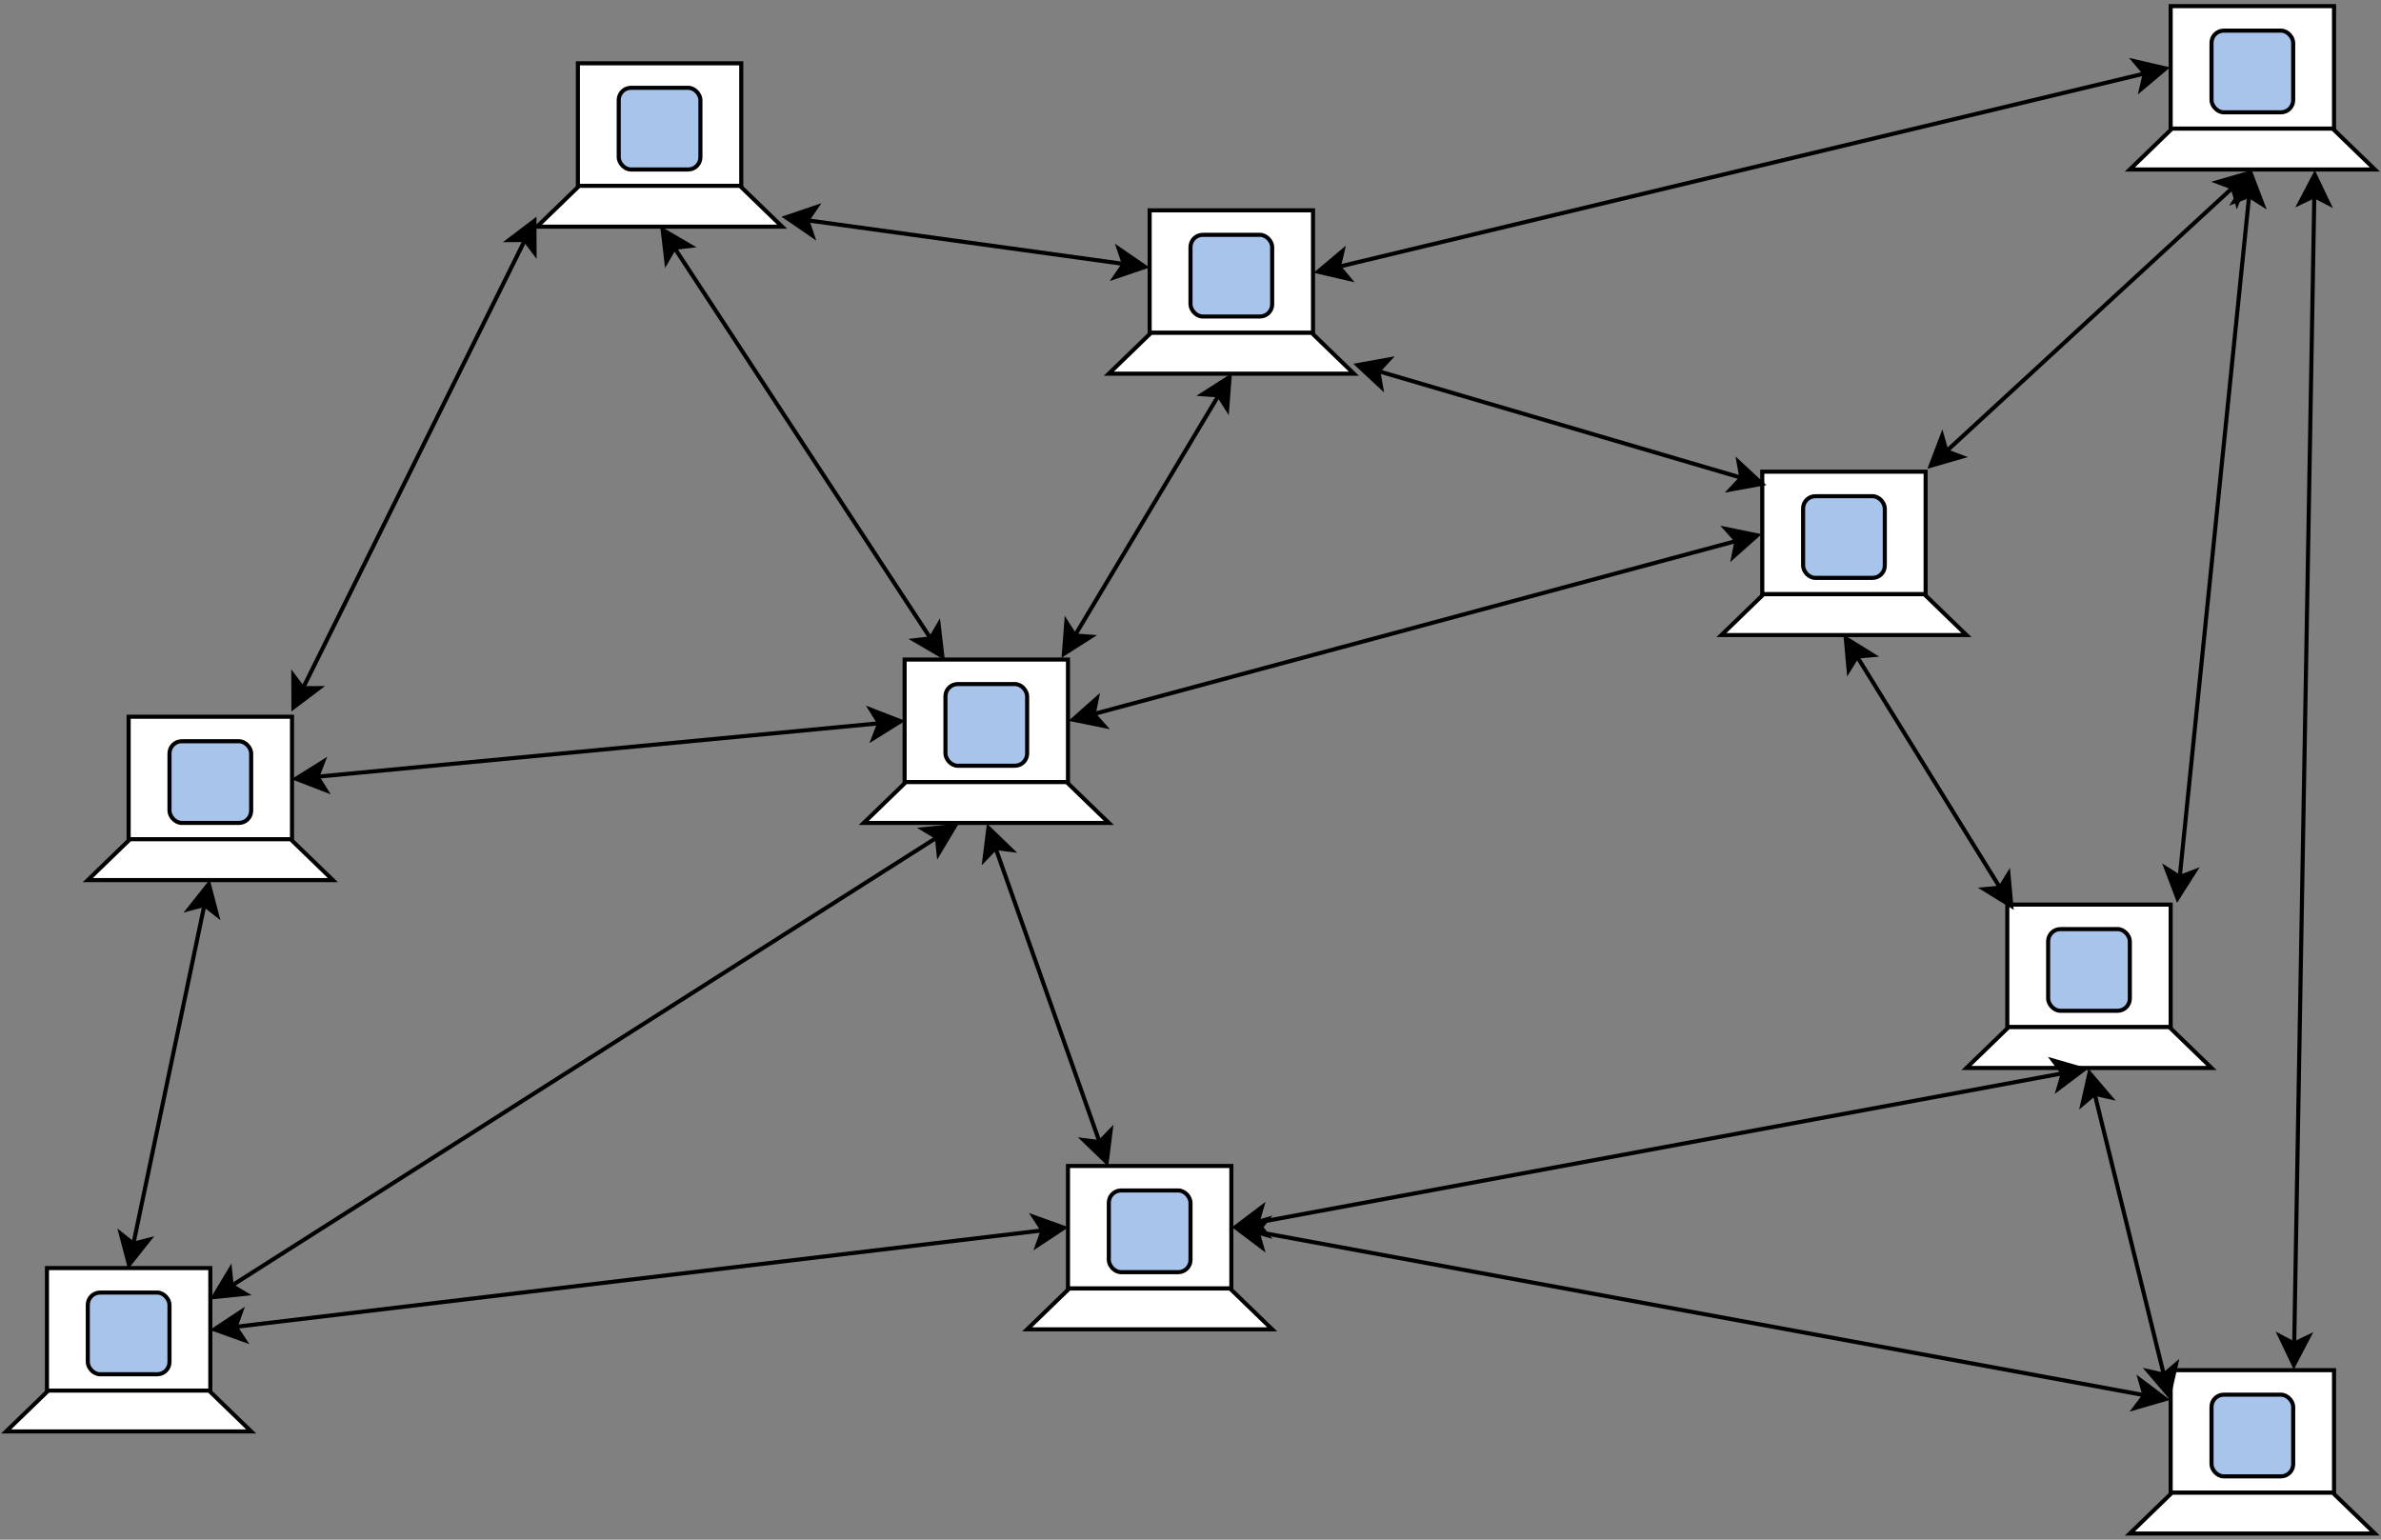 <!DOCTYPE svg PUBLIC "-//W3C//DTD SVG 1.1//EN" "http://www.w3.org/Graphics/SVG/1.1/DTD/svg11.dtd">
<svg xmlns="http://www.w3.org/2000/svg" xmlns:xlink="http://www.w3.org/1999/xlink" width="583px" height="377px" version="1.1" content="&lt;mxfile userAgent=&quot;Mozilla/5.0 (Macintosh; Intel Mac OS X 10_12_1) AppleWebKit/537.36 (KHTML, like Gecko) Chrome/54.0.284.98 Safari/537.36&quot; version=&quot;6.0.2.1&quot; editor=&quot;www.draw.io&quot; type=&quot;device&quot;&gt;&lt;diagram name=&quot;Page-1&quot;&gt;1ZxNk9o4EIZ/DcelLMnG9jFDJptDtipVc9jdowMa8K5BlBEB8utXxhIg28LKoq/MYQY3/uq3W4+6ZddM0Hxz+r0udus/yBJXExgtTxP0cQJhBlL2uzGcW0MM8tawqstlawI3w1v5A3NjxK2Hcon30o6UkIqWO9m4INstXlDJVtQ1Ocq7vZNKvuquWOGe4W1RVH3rn+WSrrlbSXSzf8blai2uDCL+zbdi8e+qJoctv94EovfLT/v1phDn4vvv18WSHO9M6HWC5jUhtP20Oc1x1UgrZGuP+6T49nrfNd5SrQNge8T3ojpgccuXG6NnIUbjz47vhmuKT0MhKL6J3aP+PYCrZyxhMNlgWp/ZLvxEEPFDeLJkfPN4U37GTes70WNuK3isV9cT3/xlH7jLw+4n494f1yXFb7ti0WwfWbZP0MuabtgZPwL2UamL5D98KADoOxwPOIwMODwbd/iSvXjJ/Rtx/72sqjmpSH05Fn3I5/HriyFZoJwWs55IcEAkaEAkAMZVYgN313ykTBL8gzSHjmm1bzEXTUEK5Z9nBTvLCTIycIAJiZB/bqBUThAA+iliCxwgdkQOFAo5gAYrHaLjsS7+0KEBWD/oUAjmAR25f3SAToJcR40DdIhLW0dHHgo6oMZ86hAdj3Xxhg4hSnjoUAjmHh2xxqxrvepI5AS5brtAh5Oqq1W5L4ALBx2VVTCYskqnBXXHxhFd/LEx1LJKJZh7NqYaiWSbjUknQYDDpZxUI0VMoKPVOQR0pGlI6BjRxRs60ixQdKgE84COADqyJJMTBGbuFnPEpa2jI5iOLAuqIxvRxRs6slA7MpVg7tGRhbAODDroGEgRa+hw0pFmiirThYOOHpFliqbTAxuDekY2oos/NmoUn17YqBLMAxs1Kk/bbJx1E8QhGjWqSiPkyEIhR65RRzokx2NdvJEjD/Xpukow9+TINQpP1+SIIz3/TaAj16gqTaCj1TkIdGjUke7QMaKLP3RoFKNe0KESzAM6NKpX60/XIzlBkFibdoEOjbr0ef9blb00ZLlGVWmEjWkwbNQoJB2y8bEu/t48EoMuPDgqFPPw6pF42nonCV6u8Bvf3JIt+/NyS6ZI1gKfSvoXNzef/74Iw+jGNrfsXi7fTXNGB25odvgtmkYJFJavuC7ZfeOan+YfTOmZvwBfHChhJlLTNVmRbVF9IWQnwkCLmn5oXm1nhkVV7PflQpg/lZU8tBuflOHgpj051Auxl3jHvqhXWMrJftRqXBW0/C6f/7mgzIwEBfSDoimabgyeEfcJIfmhX0nJrnJb9ew8MAFd1LbB5Ed1wnG9Dc0IpWaGzTS5ixHojJoZ6I6aKFGNmjACO+uPmkzxUM/CqMlsjZq7oEQwuQ8KmwRA/svFJFUUaxZikluYXqSQADkcwUBOLPbd6w4UK7HmdRfos8cnMI1Aj08IBT0W8oFZ3d1YQMBBTFDejUngc8ZQTDJnlRbqdwTG5/FOTB4Wv0GERLwg5CkkyHpI5HDAcOYM2Bc+VzzptiB8bJ1Poc7VA7pDd3O1oRa8TeRrmSRDSKpaf6J9tiu8eLtdIo1iccSC8DbabBs0uYsjyjJ5EOXZdW2lO5n8zwl5iP7PxkTRscdyxw5Tex07ctCxy61hMINsaFZRPNm1MMhsdOVyUx7orCLWsP2shiBDnfejfIdhJvzQ4q074WMzrfcvmPDizUg/7XVsqr1OH5RRaZh1lHg9REL8s6vs+sobaqL7dVTwncOQ8O46h9hQq6xGTai6DzUOtmoatnn791Nt6Xn7F1/o9T8=&lt;/diagram&gt;&lt;/mxfile&gt;" style="background-color: rgb(255, 255, 255);"><rect width="100%" height="100%" fill="#808080" stroke="none"/><defs/><g transform="translate(0.5,0.5)"><rect x="141" y="15" width="40" height="30" fill="#ffffff" stroke="#000000" pointer-events="none"/><rect x="151" y="21" width="20" height="20" rx="3" ry="3" fill="#a9c4eb" stroke="#000000" pointer-events="none"/><path d="M 131 55 L 141.33 45 L 180.67 45 L 191 55 Z" fill="#ffffff" stroke="#000000" stroke-miterlimit="10" pointer-events="none"/><rect x="281" y="51" width="40" height="30" fill="#ffffff" stroke="#000000" pointer-events="none"/><rect x="291" y="57" width="20" height="20" rx="3" ry="3" fill="#a9c4eb" stroke="#000000" pointer-events="none"/><path d="M 271 91 L 281.33 81 L 320.67 81 L 331 91 Z" fill="#ffffff" stroke="#000000" stroke-miterlimit="10" pointer-events="none"/><rect x="31" y="175" width="40" height="30" fill="#ffffff" stroke="#000000" pointer-events="none"/><rect x="41" y="181" width="20" height="20" rx="3" ry="3" fill="#a9c4eb" stroke="#000000" pointer-events="none"/><path d="M 21 215 L 31.33 205 L 70.67 205 L 81 215 Z" fill="#ffffff" stroke="#000000" stroke-miterlimit="10" pointer-events="none"/><rect x="261" y="285" width="40" height="30" fill="#ffffff" stroke="#000000" pointer-events="none"/><rect x="271" y="291" width="20" height="20" rx="3" ry="3" fill="#a9c4eb" stroke="#000000" pointer-events="none"/><path d="M 251 325 L 261.33 315 L 300.67 315 L 311 325 Z" fill="#ffffff" stroke="#000000" stroke-miterlimit="10" pointer-events="none"/><rect x="431" y="115" width="40" height="30" fill="#ffffff" stroke="#000000" pointer-events="none"/><rect x="441" y="121" width="20" height="20" rx="3" ry="3" fill="#a9c4eb" stroke="#000000" pointer-events="none"/><path d="M 421 155 L 431.33 145 L 470.67 145 L 481 155 Z" fill="#ffffff" stroke="#000000" stroke-miterlimit="10" pointer-events="none"/><rect x="491" y="221" width="40" height="30" fill="#ffffff" stroke="#000000" pointer-events="none"/><rect x="501" y="227" width="20" height="20" rx="3" ry="3" fill="#a9c4eb" stroke="#000000" pointer-events="none"/><path d="M 481 261 L 491.33 251 L 530.67 251 L 541 261 Z" fill="#ffffff" stroke="#000000" stroke-miterlimit="10" pointer-events="none"/><rect x="221" y="161" width="40" height="30" fill="#ffffff" stroke="#000000" pointer-events="none"/><rect x="231" y="167" width="20" height="20" rx="3" ry="3" fill="#a9c4eb" stroke="#000000" pointer-events="none"/><path d="M 211 201 L 221.33 191 L 260.67 191 L 271 201 Z" fill="#ffffff" stroke="#000000" stroke-miterlimit="10" pointer-events="none"/><rect x="531" y="1" width="40" height="30" fill="#ffffff" stroke="#000000" pointer-events="none"/><rect x="541" y="7" width="20" height="20" rx="3" ry="3" fill="#a9c4eb" stroke="#000000" pointer-events="none"/><path d="M 521 41 L 531.33 31 L 570.67 31 L 581 41 Z" fill="#ffffff" stroke="#000000" stroke-miterlimit="10" pointer-events="none"/><rect x="531" y="335" width="40" height="30" fill="#ffffff" stroke="#000000" pointer-events="none"/><rect x="541" y="341" width="20" height="20" rx="3" ry="3" fill="#a9c4eb" stroke="#000000" pointer-events="none"/><path d="M 521 375 L 531.33 365 L 570.67 365 L 581 375 Z" fill="#ffffff" stroke="#000000" stroke-miterlimit="10" pointer-events="none"/><rect x="11" y="310" width="40" height="30" fill="#ffffff" stroke="#000000" pointer-events="none"/><rect x="21" y="316" width="20" height="20" rx="3" ry="3" fill="#a9c4eb" stroke="#000000" pointer-events="none"/><path d="M 1 350 L 11.33 340 L 50.67 340 L 61 350 Z" fill="#ffffff" stroke="#000000" stroke-miterlimit="10" pointer-events="none"/><path d="M 128.03 58.28 L 73.68 168.01" fill="none" stroke="#000000" stroke-miterlimit="10" pointer-events="none"/><path d="M 130.36 53.57 L 130.39 61.4 L 128.03 58.28 L 124.12 58.29 Z" fill="#000000" stroke="#000000" stroke-miterlimit="10" pointer-events="none"/><path d="M 71.35 172.71 L 71.32 164.89 L 73.68 168.01 L 77.6 167.99 Z" fill="#000000" stroke="#000000" stroke-miterlimit="10" pointer-events="none"/><path d="M 197.17 53.44 L 274.69 64.13" fill="none" stroke="#000000" stroke-miterlimit="10" pointer-events="none"/><path d="M 191.96 52.72 L 199.38 50.21 L 197.17 53.44 L 198.42 57.15 Z" fill="#000000" stroke="#000000" stroke-miterlimit="10" pointer-events="none"/><path d="M 279.89 64.85 L 272.48 67.36 L 274.69 64.13 L 273.44 60.42 Z" fill="#000000" stroke="#000000" stroke-miterlimit="10" pointer-events="none"/><path d="M 297.87 96.32 L 262.7 155.11" fill="none" stroke="#000000" stroke-miterlimit="10" pointer-events="none"/><path d="M 300.57 91.82 L 299.98 99.62 L 297.87 96.32 L 293.97 96.03 Z" fill="#000000" stroke="#000000" stroke-miterlimit="10" pointer-events="none"/><path d="M 260 159.61 L 260.59 151.81 L 262.7 155.11 L 266.6 155.4 Z" fill="#000000" stroke="#000000" stroke-miterlimit="10" pointer-events="none"/><path d="M 336.97 90.37 L 425.89 116.49" fill="none" stroke="#000000" stroke-miterlimit="10" pointer-events="none"/><path d="M 331.93 88.89 L 339.63 87.5 L 336.97 90.37 L 337.66 94.22 Z" fill="#000000" stroke="#000000" stroke-miterlimit="10" pointer-events="none"/><path d="M 430.93 117.97 L 423.22 119.36 L 425.89 116.49 L 425.2 112.64 Z" fill="#000000" stroke="#000000" stroke-miterlimit="10" pointer-events="none"/><path d="M 524.66 17.48 L 327.34 64.8" fill="none" stroke="#000000" stroke-miterlimit="10" pointer-events="none"/><path d="M 529.77 16.26 L 523.78 21.3 L 524.66 17.48 L 522.15 14.49 Z" fill="#000000" stroke="#000000" stroke-miterlimit="10" pointer-events="none"/><path d="M 322.23 66.03 L 328.22 60.99 L 327.34 64.8 L 329.85 67.8 Z" fill="#000000" stroke="#000000" stroke-miterlimit="10" pointer-events="none"/><path d="M 546.17 45.46 L 476.11 109.97" fill="none" stroke="#000000" stroke-miterlimit="10" pointer-events="none"/><path d="M 550.03 41.9 L 547.26 49.22 L 546.17 45.46 L 542.51 44.07 Z" fill="#000000" stroke="#000000" stroke-miterlimit="10" pointer-events="none"/><path d="M 472.25 113.53 L 475.03 106.21 L 476.11 109.97 L 479.77 111.36 Z" fill="#000000" stroke="#000000" stroke-miterlimit="10" pointer-events="none"/><path d="M 550.21 47.48 L 533.22 214.24" fill="none" stroke="#000000" stroke-miterlimit="10" pointer-events="none"/><path d="M 550.74 42.26 L 553.52 49.57 L 550.21 47.48 L 546.55 48.86 Z" fill="#000000" stroke="#000000" stroke-miterlimit="10" pointer-events="none"/><path d="M 532.68 219.46 L 529.91 212.14 L 533.22 214.24 L 536.88 212.85 Z" fill="#000000" stroke="#000000" stroke-miterlimit="10" pointer-events="none"/><path d="M 454.21 160.27 L 489.22 216.87" fill="none" stroke="#000000" stroke-miterlimit="10" pointer-events="none"/><path d="M 451.45 155.81 L 458.1 159.92 L 454.21 160.27 L 452.15 163.6 Z" fill="#000000" stroke="#000000" stroke-miterlimit="10" pointer-events="none"/><path d="M 491.98 221.33 L 485.32 217.22 L 489.22 216.87 L 491.28 213.54 Z" fill="#000000" stroke="#000000" stroke-miterlimit="10" pointer-events="none"/><path d="M 512.38 267.33 L 529.33 336.1" fill="none" stroke="#000000" stroke-miterlimit="10" pointer-events="none"/><path d="M 511.12 262.23 L 516.2 268.19 L 512.38 267.33 L 509.4 269.86 Z" fill="#000000" stroke="#000000" stroke-miterlimit="10" pointer-events="none"/><path d="M 530.59 341.2 L 525.52 335.24 L 529.33 336.1 L 532.31 333.57 Z" fill="#000000" stroke="#000000" stroke-miterlimit="10" pointer-events="none"/><path d="M 504.6 262.3 L 307.4 298.84" fill="none" stroke="#000000" stroke-miterlimit="10" pointer-events="none"/><path d="M 509.76 261.35 L 503.51 266.06 L 504.6 262.3 L 502.24 259.18 Z" fill="#000000" stroke="#000000" stroke-miterlimit="10" pointer-events="none"/><path d="M 302.24 299.8 L 308.49 295.08 L 307.4 298.84 L 309.76 301.96 Z" fill="#000000" stroke="#000000" stroke-miterlimit="10" pointer-events="none"/><path d="M 268.73 279.14 L 243.27 207.15" fill="none" stroke="#000000" stroke-miterlimit="10" pointer-events="none"/><path d="M 270.48 284.09 L 264.85 278.66 L 268.73 279.14 L 271.45 276.32 Z" fill="#000000" stroke="#000000" stroke-miterlimit="10" pointer-events="none"/><path d="M 241.52 202.2 L 247.15 207.63 L 243.27 207.15 L 240.55 209.96 Z" fill="#000000" stroke="#000000" stroke-miterlimit="10" pointer-events="none"/><path d="M 56.23 314.3 L 228.91 204.56" fill="none" stroke="#000000" stroke-miterlimit="10" pointer-events="none"/><path d="M 51.8 317.11 L 55.83 310.41 L 56.23 314.3 L 59.59 316.31 Z" fill="#000000" stroke="#000000" stroke-miterlimit="10" pointer-events="none"/><path d="M 233.34 201.74 L 229.31 208.45 L 228.91 204.56 L 225.56 202.54 Z" fill="#000000" stroke="#000000" stroke-miterlimit="10" pointer-events="none"/><path d="M 49.55 221.09 L 32.16 304.05" fill="none" stroke="#000000" stroke-miterlimit="10" pointer-events="none"/><path d="M 50.63 215.95 L 52.62 223.52 L 49.55 221.09 L 45.77 222.08 Z" fill="#000000" stroke="#000000" stroke-miterlimit="10" pointer-events="none"/><path d="M 31.09 309.19 L 29.1 301.62 L 32.16 304.05 L 35.95 303.06 Z" fill="#000000" stroke="#000000" stroke-miterlimit="10" pointer-events="none"/><path d="M 77.2 189.68 L 214.8 176.6" fill="none" stroke="#000000" stroke-miterlimit="10" pointer-events="none"/><path d="M 71.97 190.18 L 78.61 186.03 L 77.2 189.68 L 79.27 193 Z" fill="#000000" stroke="#000000" stroke-miterlimit="10" pointer-events="none"/><path d="M 220.03 176.11 L 213.39 180.25 L 214.8 176.6 L 212.73 173.28 Z" fill="#000000" stroke="#000000" stroke-miterlimit="10" pointer-events="none"/><path d="M 164.64 60.18 L 227.36 155.82" fill="none" stroke="#000000" stroke-miterlimit="10" pointer-events="none"/><path d="M 161.76 55.79 L 168.52 59.73 L 164.64 60.18 L 162.67 63.56 Z" fill="#000000" stroke="#000000" stroke-miterlimit="10" pointer-events="none"/><path d="M 230.24 160.21 L 223.48 156.27 L 227.36 155.82 L 229.33 152.44 Z" fill="#000000" stroke="#000000" stroke-miterlimit="10" pointer-events="none"/><path d="M 267.29 174.34 L 424.71 131.94" fill="none" stroke="#000000" stroke-miterlimit="10" pointer-events="none"/><path d="M 262.22 175.71 L 268.07 170.51 L 267.29 174.34 L 269.89 177.27 Z" fill="#000000" stroke="#000000" stroke-miterlimit="10" pointer-events="none"/><path d="M 429.78 130.58 L 423.93 135.78 L 424.71 131.94 L 422.11 129.02 Z" fill="#000000" stroke="#000000" stroke-miterlimit="10" pointer-events="none"/><path d="M 561.25 328.49 L 566.17 47.51" fill="none" stroke="#000000" stroke-miterlimit="10" pointer-events="none"/><path d="M 561.16 333.74 L 557.79 326.68 L 561.25 328.49 L 564.78 326.8 Z" fill="#000000" stroke="#000000" stroke-miterlimit="10" pointer-events="none"/><path d="M 566.27 42.26 L 569.64 49.32 L 566.17 47.51 L 562.64 49.2 Z" fill="#000000" stroke="#000000" stroke-miterlimit="10" pointer-events="none"/><path d="M 524.59 341.13 L 307.41 301.15" fill="none" stroke="#000000" stroke-miterlimit="10" pointer-events="none"/><path d="M 529.76 342.08 L 522.24 344.26 L 524.59 341.13 L 523.51 337.37 Z" fill="#000000" stroke="#000000" stroke-miterlimit="10" pointer-events="none"/><path d="M 302.24 300.2 L 309.76 298.03 L 307.41 301.15 L 308.49 304.91 Z" fill="#000000" stroke="#000000" stroke-miterlimit="10" pointer-events="none"/><path d="M 254.82 300.76 L 57.18 324.39" fill="none" stroke="#000000" stroke-miterlimit="10" pointer-events="none"/><path d="M 260.03 300.13 L 253.5 304.44 L 254.82 300.76 L 252.67 297.49 Z" fill="#000000" stroke="#000000" stroke-miterlimit="10" pointer-events="none"/><path d="M 51.97 325.01 L 58.5 320.7 L 57.18 324.39 L 59.33 327.65 Z" fill="#000000" stroke="#000000" stroke-miterlimit="10" pointer-events="none"/></g></svg>